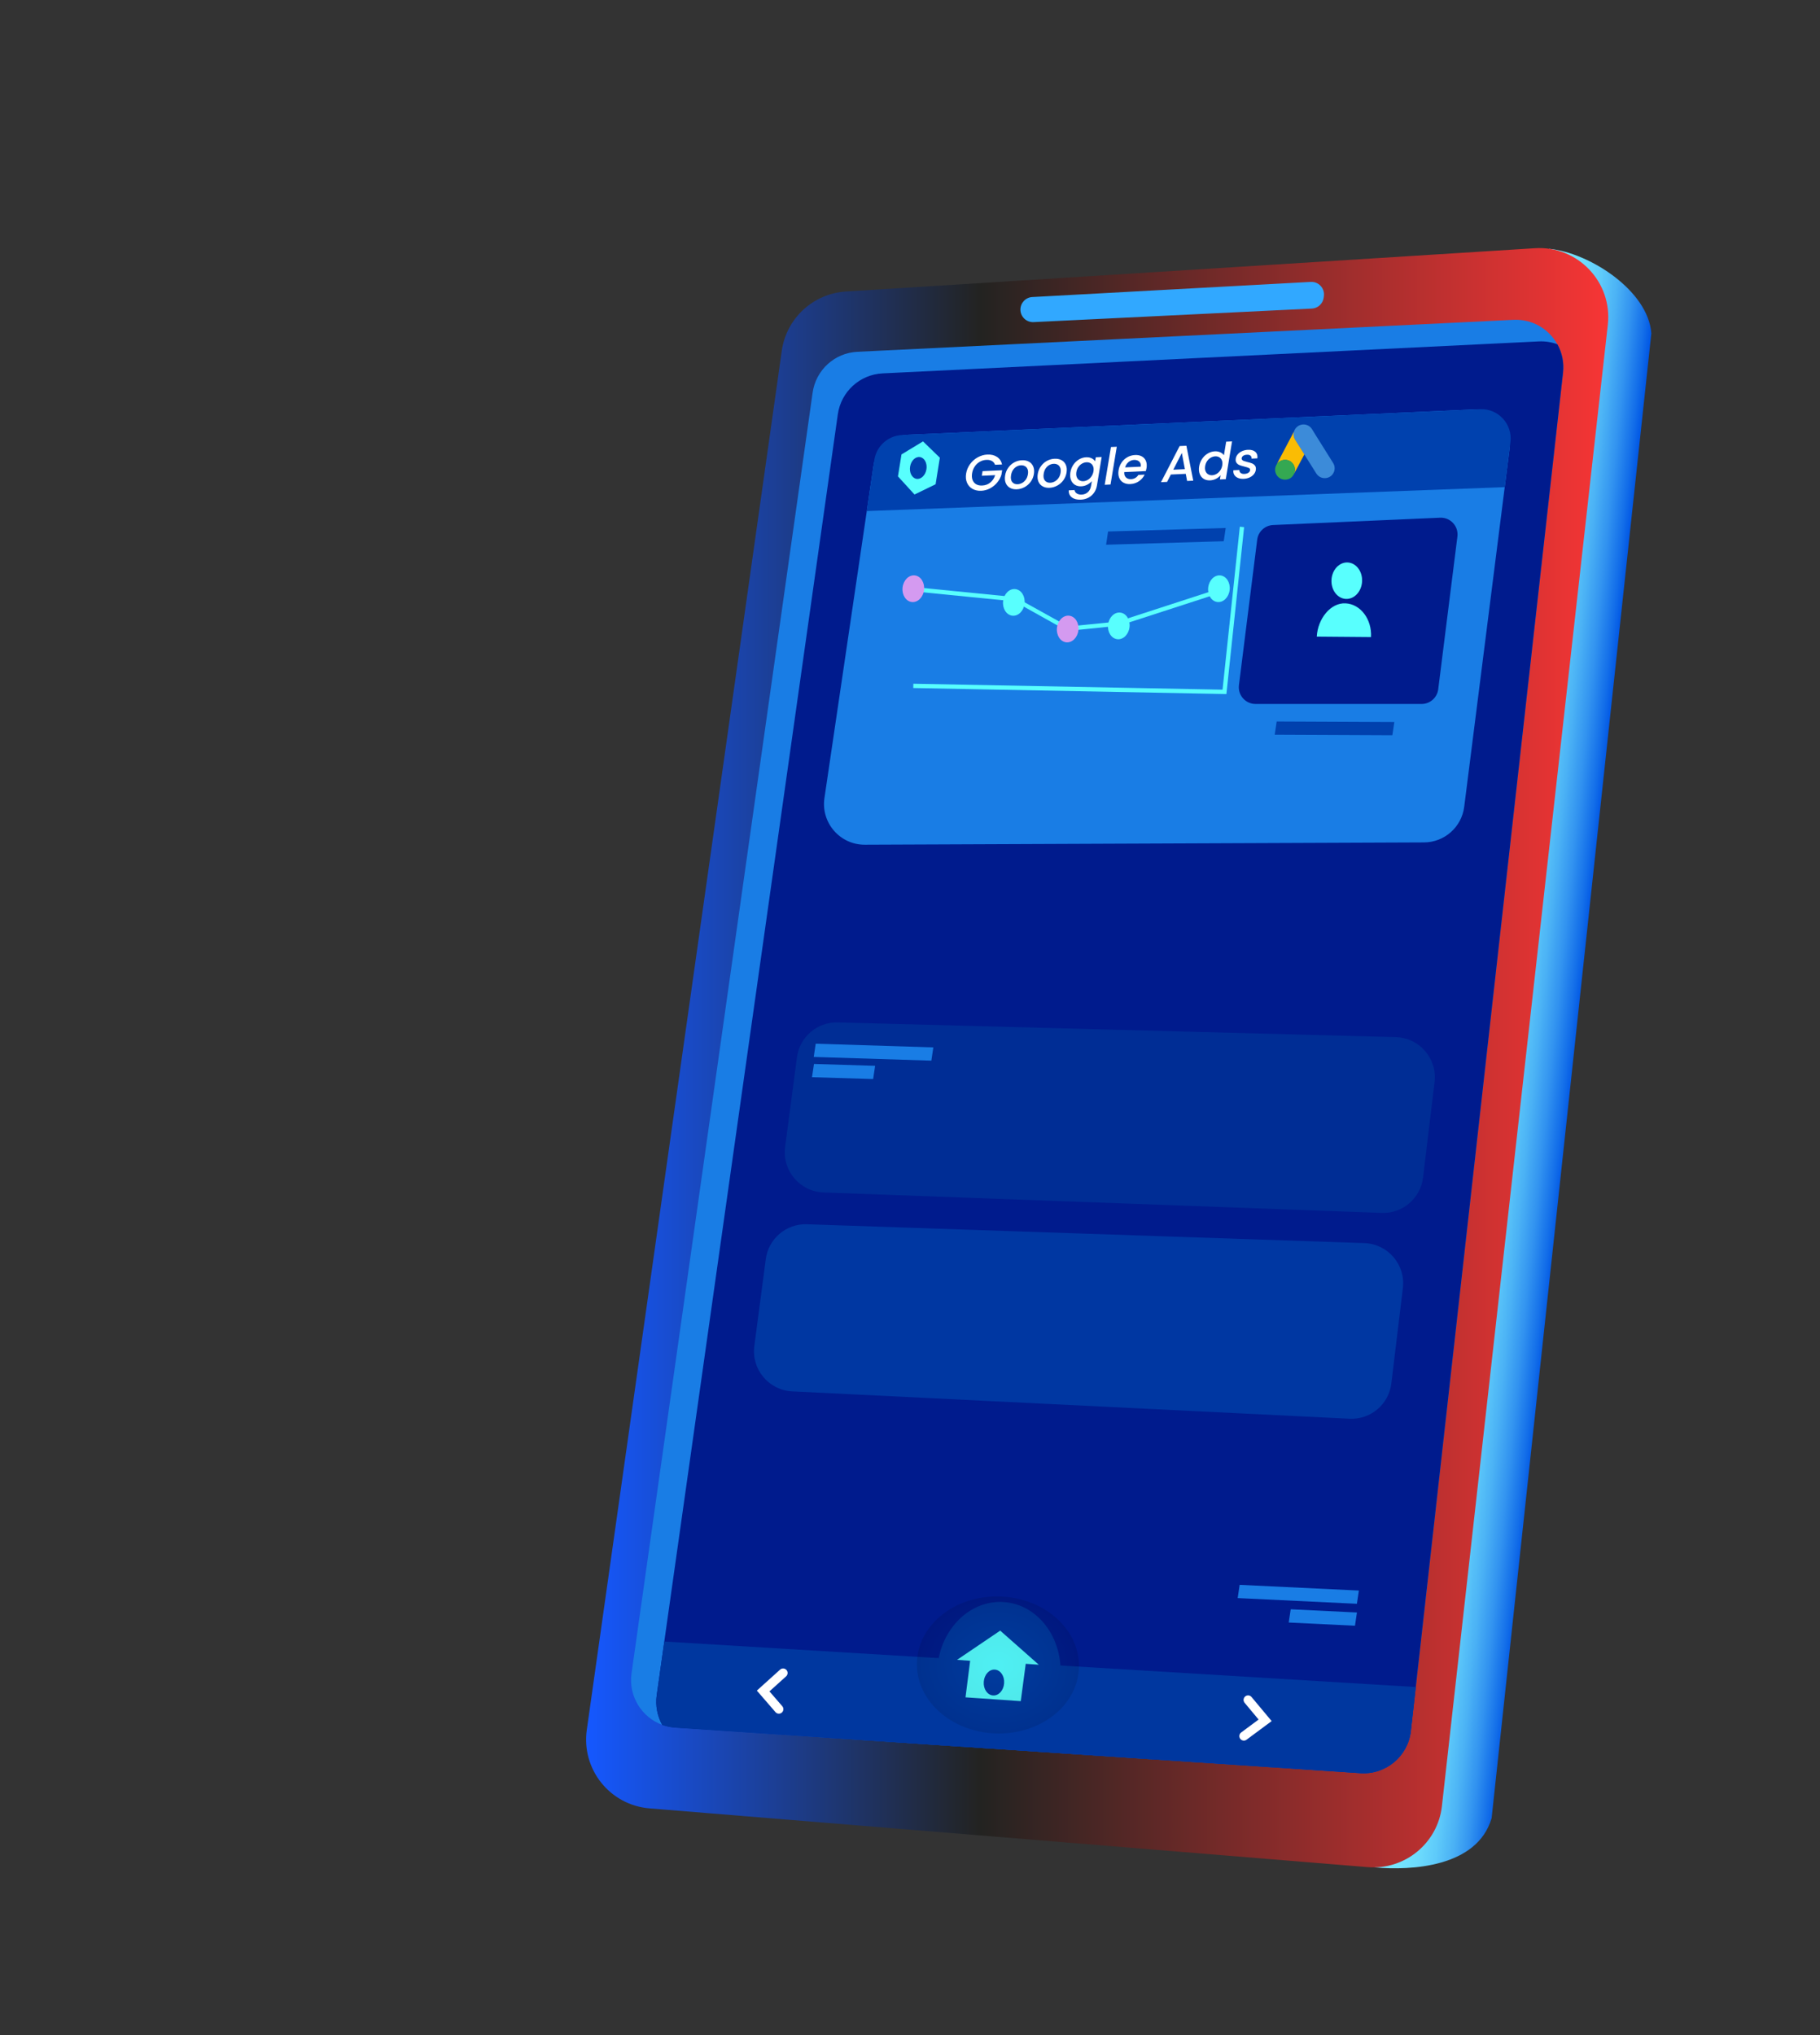 <?xml version="1.0" encoding="utf-8"?>
<!-- Generator: Adobe Illustrator 24.1.1, SVG Export Plug-In . SVG Version: 6.00 Build 0)  -->
<svg version="1.1" id="digital" xmlns="http://www.w3.org/2000/svg" xmlns:xlink="http://www.w3.org/1999/xlink" x="0px" y="0px"
	 viewBox="0 0 357.851 400" enable-background="new 0 0 357.851 400" xml:space="preserve">
<rect x="0" y="0" width="357.851" height="400" fill="#333333" stroke="none"/>
<g>
	<g>
		
			<linearGradient id="SVGID_1_" gradientUnits="userSpaceOnUse" x1="-903.038" y1="191.017" x2="-880.582" y2="193.377" gradientTransform="matrix(-1 0 0 -1 -593.56 401.276)">
			<stop  offset="0" style="stop-color:#0056E5"/>
			<stop  offset="0.071" style="stop-color:#136EE9"/>
			<stop  offset="0.202" style="stop-color:#3293F0"/>
			<stop  offset="0.339" style="stop-color:#4BB2F5"/>
			<stop  offset="0.481" style="stop-color:#5ECAFA"/>
			<stop  offset="0.632" style="stop-color:#6CDBFD"/>
			<stop  offset="0.796" style="stop-color:#74E5FE"/>
			<stop  offset="1" style="stop-color:#77E8FF"/>
		</linearGradient>
		<path fill="url(#SVGID_1_)" d="M270.3,366.994c7.13,0.65,20.18-0.01,22.99-9.7l8.62-80.09l1.34-12.48l21.44-199.2
			c-0.61-8.43-12.21-15.88-20.09-16.63l-21.23,196.87l-5.41,50.17L270.3,366.994z"/>
		
			<linearGradient id="SVGID_2_" gradientUnits="userSpaceOnUse" x1="115.241" y1="193.403" x2="316.218" y2="193.403" gradientTransform="matrix(1 0 0 -1 0 401.276)">
			<stop  offset="0" style="stop-color:#1558FF"/>
			<stop  offset="0.386" style="stop-color:#232321"/>
			<stop  offset="1" style="stop-color:#F73535"/>
		</linearGradient>
		<path fill="url(#SVGID_2_)" d="M127.704,355.394l141.222,11.55c7.305,0.603,13.77-4.719,14.589-12.003L316.13,63.834
			c0.948-8.382-5.915-15.58-14.33-15.052l-135.501,8.512c-6.422,0.409-11.68,5.269-12.585,11.647l-0.948,6.713l-11.701,82.749
			l-10.71,75.67l-4.752,33.595l-10.225,72.297C114.279,347.701,119.925,354.758,127.704,355.394z"/>
		<path fill="#197DE5" d="M130.204,338.984c0.819,0.302,1.692,0.485,2.607,0.549l134.682,8.943c4.989,0.334,9.363-3.319,9.913-8.286
			l29.92-266.96c0.226-2.015-0.205-3.943-1.11-5.57h-0.011c-1.648-2.985-4.902-4.989-8.63-4.805l-128.993,6.282
			c-4.482,0.215-8.167,3.588-8.803,8.027l-35.61,251.726C123.545,333.36,126.185,337.508,130.204,338.984z"/>
		<path fill="#001B8D" d="M130.204,338.984c0.819,0.302,1.692,0.485,2.607,0.549l134.682,8.943c4.989,0.334,9.363-3.319,9.913-8.286
			l0.97-8.641l28.951-258.32c0.226-2.015-0.205-3.943-1.11-5.57h-0.011c-1.131-0.42-2.37-0.625-3.674-0.56l-128.993,6.282
			c-4.471,0.215-8.167,3.588-8.803,8.027l-34.123,241.199l-1.487,10.538C128.835,335.246,129.255,337.271,130.204,338.984z"/>
	</g>
	<path fill="#31A8FF" d="M260.306,58.18l-0.04,0.313c-0.152,1.186-1.133,2.092-2.327,2.15l-54.715,2.662
		c-1.408,0.069-2.587-1.055-2.587-2.464l0,0c0-1.311,1.025-2.393,2.333-2.464l54.755-2.975
		C259.264,55.319,260.502,56.652,260.306,58.18z"/>
	<path fill="#197DE5" d="M296.783,88.472l-8.889,70.092c-0.506,3.985-3.888,6.978-7.905,6.995l-109.938,0.453
		c-4.898,0.02-8.664-4.325-7.949-9.17l9.647-65.338c0.497-3.363,3.308-5.902,6.705-6.054l110.97-4.961
		C293.822,80.291,297.336,84.105,296.783,88.472z"/>
	<path fill="#002D95" d="M282.068,212.661L279.8,231.43c-0.492,4.074-4.024,7.09-8.124,6.94l-109.771-4.023
		c-4.65-0.17-8.144-4.306-7.536-8.919l2.327-17.638c0.528-4.005,3.995-6.964,8.032-6.857l109.713,2.892
		C279.09,203.947,282.626,208.043,282.068,212.661z"/>
	<path fill="#001B8D" d="M246.868,138.35h32.647c1.66,0,3.061-1.236,3.268-2.883l3.775-30.025c0.254-2.024-1.374-3.791-3.412-3.701
		l-32.83,1.442c-1.604,0.071-2.923,1.287-3.123,2.88l-3.592,28.583C243.353,136.612,244.886,138.35,246.868,138.35z"/>
	<path fill="#0037A2" d="M275.834,253.141l-2.265,18.743c-0.497,4.111-4.086,7.139-8.222,6.936l-109.592-5.378
		c-4.609-0.226-8.041-4.34-7.438-8.915l2.252-17.071c0.531-4.027,4.032-6.993,8.091-6.856l109.605,3.706
		C272.891,244.463,276.39,248.547,275.834,253.141z"/>
	<path fill="#0041AE" d="M295.861,95.736l-125.432,4.704l1.481-10.03c0.403-2.729,2.684-4.789,5.44-4.912l113.663-5.081
		c3.568-0.16,6.419,2.934,5.97,6.477L295.861,95.736z"/>
	<path fill="#58FFFE" d="M176.559,93.624l3.252,3.563l4.147-2.015l0.835-5.22l-3.308-3.205l-4.235,2.563L176.559,93.624z
		 M178.944,91.709c0.19-1.18,1.063-2.025,1.949-1.88c0.887,0.142,1.452,1.214,1.263,2.394c-0.19,1.183-1.063,2.025-1.949,1.884
		C179.32,93.965,178.755,92.892,178.944,91.709z"/>
	<path fill="#00379F" d="M130.204,338.984c0.819,0.302,1.692,0.485,2.607,0.549l134.682,8.943c4.989,0.334,9.363-3.319,9.913-8.286
		l0.97-8.641l-147.762-8.943l-1.487,10.538C128.835,335.246,129.255,337.271,130.204,338.984z"/>
	<path fill="#00379F" d="M184.313,327.757c-0.575,7.629,4.37,14.222,11.046,14.725c6.676,0.504,12.554-5.273,13.13-12.902
		c0.575-7.629-4.37-14.222-11.046-14.725C190.766,314.352,184.888,320.128,184.313,327.757z"/>
	<path fill="#58FFFE" d="M190.75,326.394l-0.91,7.18l10.86,0.75l0.98-7.34l2.57,0.18l-7.59-6.7l-8.48,5.74L190.75,326.394z
		 M193.43,330.514c0.1-1.41,1.08-2.48,2.19-2.39c1.11,0.08,1.92,1.29,1.81,2.69c-0.1,1.41-1.09,2.48-2.19,2.39
		C194.13,333.124,193.32,331.914,193.43,330.514z"/>
	
		<radialGradient id="SVGID_3_" cx="-617.749" cy="15.276" r="16.803" gradientTransform="matrix(-0.948 -0.032 0.027 -0.801 -389.765 319.682)" gradientUnits="userSpaceOnUse">
		<stop  offset="0" style="stop-color:#02689B"/>
		<stop  offset="1" style="stop-color:#000000"/>
	</radialGradient>
	<path opacity="0.1" fill="url(#SVGID_3_)" enable-background="new    " d="M180.285,326.677
		c-0.251,7.432,6.676,13.699,15.473,13.996s16.132-5.487,16.383-12.919c0.251-7.432-6.676-13.699-15.473-13.996
		S180.536,319.245,180.285,326.677z"/>
	<g>
		<path fill="#FFFFFF" d="M153.144,336.785c0.206,0,0.412-0.071,0.58-0.216c0.37-0.321,0.411-0.881,0.09-1.251l-2.524-2.916
			l3.278-2.956c0.364-0.328,0.393-0.889,0.065-1.252c-0.328-0.364-0.888-0.395-1.252-0.064l-4.569,4.12l3.662,4.229
			C152.648,336.682,152.895,336.785,153.144,336.785z"/>
	</g>
	<g>
		<path fill="#FFFFFF" d="M244.57,342.077c0.184,0,0.369-0.057,0.528-0.175l4.934-3.659l-3.951-4.732
			c-0.313-0.376-0.873-0.427-1.249-0.112c-0.376,0.314-0.426,0.873-0.112,1.249l2.747,3.291l-3.425,2.54
			c-0.393,0.291-0.475,0.847-0.184,1.24C244.031,341.953,244.299,342.077,244.57,342.077z"/>
	</g>
	<g>
		<path fill="#58FFFE" d="M261.797,113.965c-0.104,1.978,1.159,3.652,2.821,3.74c1.662,0.087,3.094-1.446,3.197-3.424
			c0.104-1.978-1.159-3.652-2.821-3.74C263.332,110.455,261.901,111.987,261.797,113.965z"/>
		<path fill="#58FFFE" d="M264.572,118.573c2.946,0.155,5.185,3.123,5.001,6.629l-10.667-0.09
			C259.091,121.605,261.626,118.418,264.572,118.573z"/>
	</g>
	<g>
		<g>
			<polygon fill="#58FFFE" points="241.138,136.401 244.619,103.602 243.777,103.513 240.378,135.54 179.584,134.371 
				179.568,135.216 			"/>
		</g>
		<g>
			<polygon fill="#58FFFE" points="209.841,123.993 220.022,122.968 240.904,116.195 240.642,115.39 219.849,122.145 
				210.022,123.124 199.635,117.356 179.747,115.382 179.663,116.224 199.464,118.19 			"/>
		</g>
		<path fill="#58FFFE" d="M237.557,115.46c-0.163,1.444,0.649,2.721,1.814,2.853c1.165,0.132,2.243-0.932,2.406-2.375
			c0.163-1.444-0.649-2.721-1.814-2.853C238.798,112.952,237.721,114.016,237.557,115.46z"/>
		<path fill="#58FFFE" d="M217.869,122.767c-0.163,1.444,0.649,2.721,1.814,2.853c1.165,0.132,2.243-0.932,2.406-2.376
			c0.163-1.444-0.649-2.721-1.814-2.853C219.11,120.259,218.032,121.323,217.869,122.767z"/>
		<path fill="#D49AF0" d="M207.821,123.379c-0.163,1.444,0.649,2.721,1.814,2.853c1.166,0.132,2.243-0.932,2.406-2.376
			s-0.649-2.721-1.814-2.853C209.062,120.872,207.985,121.935,207.821,123.379z"/>
		<path fill="#58FFFE" d="M197.232,118.147c-0.163,1.444,0.649,2.721,1.814,2.853c1.166,0.132,2.243-0.932,2.406-2.375
			c0.163-1.444-0.649-2.721-1.815-2.853C198.473,115.64,197.396,116.704,197.232,118.147z"/>
		<path fill="#D49AF0" d="M177.466,115.46c-0.163,1.444,0.649,2.721,1.815,2.853c1.165,0.132,2.243-0.932,2.406-2.375
			c0.163-1.444-0.649-2.721-1.814-2.853C178.706,112.952,177.629,114.016,177.466,115.46z"/>
	</g>
	<polygon fill-rule="evenodd" clip-rule="evenodd" fill="#0041AE" points="217.482,107.055 240.611,106.367 241,103.764 
		217.871,104.453 	"/>
	<polygon fill-rule="evenodd" clip-rule="evenodd" fill="#0041AE" points="250.634,144.396 273.768,144.5 274.157,141.898 
		251.023,141.793 	"/>
	<polygon fill-rule="evenodd" clip-rule="evenodd" fill="#197DE5" points="159.997,207.719 183.123,208.447 183.512,205.844 
		160.386,205.116 	"/>
	<polygon fill-rule="evenodd" clip-rule="evenodd" fill="#197DE5" points="243.353,314.068 266.796,315.189 267.185,312.587 
		243.741,311.465 	"/>
	<polygon fill-rule="evenodd" clip-rule="evenodd" fill="#197DE5" points="253.391,318.871 266.417,319.503 266.805,316.901 
		253.78,316.268 	"/>
	<polygon fill-rule="evenodd" clip-rule="evenodd" fill="#197DE5" points="159.657,211.7 171.679,212.064 172.067,209.462 
		160.046,209.097 	"/>
</g>
<g>
	<path fill="#3C8BD9" d="M254.415,84.836c0.101-0.303,0.248-0.581,0.47-0.811c0.89-0.936,2.426-0.766,3.097,0.342
		c0.504,0.842,1.036,1.66,1.553,2.492c0.865,1.381,1.74,2.758,2.595,4.143c0.718,1.158,0.044,2.681-1.287,2.934
		c-0.817,0.153-1.598-0.193-2.052-0.915c-0.759-1.215-1.521-2.426-2.28-3.634c-0.014-0.028-0.034-0.05-0.054-0.075
		c-0.079-0.058-0.115-0.147-0.166-0.225c-0.335-0.543-0.683-1.083-1.019-1.622c-0.216-0.352-0.441-0.697-0.66-1.048
		c-0.195-0.314-0.295-0.66-0.299-1.026C254.32,85.199,254.338,85.009,254.415,84.836"/>
	<path fill="#FABC04" d="M254.415,84.836c-0.035,0.172-0.067,0.343-0.07,0.523c0.002,0.395,0.112,0.76,0.324,1.096
		c0.553,0.872,1.104,1.748,1.654,2.623c0.051,0.078,0.089,0.157,0.14,0.229c-0.264,0.502-0.528,0.997-0.798,1.498
		c-0.369,0.698-0.74,1.403-1.116,2.102c-0.019,0.001-0.023-0.009-0.03-0.021c-0.005-0.038,0.007-0.071,0.015-0.11
		c0.166-0.713-0.018-1.336-0.523-1.856c-0.311-0.313-0.693-0.485-1.128-0.529c-0.568-0.059-1.063,0.108-1.498,0.478
		c-0.078,0.064-0.126,0.156-0.22,0.208c-0.019,0.001-0.029-0.009-0.033-0.021c0.213-0.4,0.42-0.8,0.629-1.2
		c0.872-1.659,1.744-3.314,2.623-4.97C254.394,84.872,254.406,84.856,254.415,84.836"/>
	<path fill="#34A852" d="M251.153,91.073c0.087-0.084,0.167-0.17,0.26-0.251c1.111-0.948,2.859-0.359,3.163,1.066
		c0.074,0.341,0.054,0.673-0.039,1.007c-0.002,0.029-0.008,0.052-0.016,0.081c-0.039,0.079-0.074,0.16-0.12,0.236
		c-0.394,0.709-0.997,1.075-1.811,1.055c-0.933-0.032-1.687-0.701-1.851-1.62c-0.078-0.447-0.004-0.867,0.212-1.264
		c0.045-0.085,0.097-0.164,0.148-0.25C251.122,91.11,251.111,91.075,251.153,91.073"/>
	<path fill="#FABC04" d="M251.153,91.073c-0.019,0.02-0.017,0.052-0.049,0.06c-0.004-0.032,0.011-0.052,0.029-0.078L251.153,91.073"
		/>
	<path fill="#E1C025" d="M254.521,92.976c-0.02-0.031-0.002-0.058,0.016-0.081c0.003,0.003,0.013,0.012,0.02,0.019L254.521,92.976"
		/>
</g>
<g>
	<path fill="#FFFFFF" d="M195.646,91.342c-0.124-0.339-0.331-0.589-0.625-0.752c-0.293-0.162-0.648-0.233-1.072-0.214
		c-0.463,0.021-0.893,0.144-1.29,0.368c-0.396,0.225-0.729,0.532-0.997,0.923c-0.267,0.389-0.441,0.835-0.525,1.337
		c-0.083,0.501-0.054,0.939,0.086,1.314c0.142,0.375,0.377,0.658,0.703,0.849c0.329,0.191,0.725,0.275,1.188,0.254
		c0.623-0.029,1.159-0.226,1.605-0.592c0.447-0.366,0.764-0.849,0.95-1.447l-2.627,0.122l0.151-0.912l3.854-0.178l-0.148,0.892
		c-0.164,0.545-0.438,1.052-0.825,1.521c-0.388,0.469-0.854,0.852-1.398,1.145s-1.123,0.454-1.733,0.482
		c-0.657,0.03-1.232-0.093-1.726-0.372c-0.493-0.279-0.854-0.683-1.083-1.21c-0.229-0.526-0.286-1.13-0.174-1.813
		c0.113-0.682,0.374-1.301,0.782-1.857c0.408-0.558,0.911-1,1.509-1.329c0.597-0.329,1.222-0.509,1.872-0.539
		c0.745-0.035,1.378,0.116,1.897,0.454c0.52,0.339,0.854,0.836,1.007,1.492L195.646,91.342z"/>
	<path fill="#FFFFFF" d="M198.572,95.87c-0.384-0.218-0.66-0.537-0.831-0.957c-0.17-0.42-0.207-0.914-0.113-1.482
		c0.093-0.562,0.299-1.065,0.62-1.512c0.32-0.447,0.714-0.797,1.183-1.051s0.968-0.393,1.497-0.417s0.99,0.07,1.381,0.284
		c0.39,0.213,0.675,0.533,0.851,0.957c0.176,0.423,0.217,0.915,0.124,1.477s-0.304,1.065-0.629,1.512
		c-0.327,0.446-0.73,0.798-1.209,1.056c-0.479,0.259-0.983,0.399-1.514,0.424C199.408,96.185,198.955,96.089,198.572,95.87z
		 M200.962,94.919c0.28-0.151,0.525-0.372,0.733-0.66c0.208-0.29,0.345-0.634,0.411-1.035c0.066-0.402,0.046-0.738-0.063-1.008
		c-0.109-0.271-0.278-0.47-0.511-0.599c-0.231-0.128-0.495-0.186-0.791-0.172c-0.294,0.014-0.579,0.097-0.854,0.248
		c-0.274,0.152-0.509,0.371-0.702,0.655c-0.194,0.284-0.324,0.626-0.391,1.029c-0.099,0.595-0.022,1.048,0.229,1.358
		c0.251,0.31,0.609,0.455,1.072,0.433C200.392,95.154,200.68,95.071,200.962,94.919z"/>
	<path fill="#FFFFFF" d="M204.992,95.573c-0.383-0.218-0.66-0.536-0.83-0.957s-0.208-0.914-0.114-1.482
		c0.093-0.562,0.3-1.065,0.621-1.511c0.32-0.447,0.714-0.798,1.183-1.051c0.469-0.253,0.967-0.393,1.496-0.417
		c0.531-0.024,0.991,0.071,1.382,0.284c0.39,0.214,0.675,0.533,0.851,0.957c0.176,0.423,0.217,0.916,0.124,1.477
		s-0.304,1.065-0.63,1.512s-0.729,0.798-1.209,1.056c-0.479,0.259-0.982,0.399-1.513,0.424
		C205.829,95.889,205.376,95.792,204.992,95.573z M207.383,94.622c0.28-0.152,0.525-0.373,0.732-0.66
		c0.209-0.29,0.346-0.634,0.412-1.035c0.066-0.402,0.046-0.738-0.063-1.008c-0.109-0.27-0.279-0.47-0.511-0.599
		c-0.231-0.128-0.495-0.186-0.791-0.172c-0.294,0.014-0.579,0.097-0.854,0.248c-0.273,0.152-0.509,0.371-0.702,0.655
		c-0.194,0.284-0.324,0.626-0.391,1.028c-0.099,0.595-0.022,1.048,0.229,1.358c0.251,0.31,0.609,0.455,1.072,0.433
		C206.813,94.858,207.102,94.775,207.383,94.622z"/>
	<path fill="#FFFFFF" d="M214.647,90.072c0.305,0.155,0.529,0.355,0.676,0.601l0.133-0.803l1.156-0.054l-0.931,5.617
		c-0.084,0.508-0.267,0.965-0.547,1.374c-0.28,0.407-0.643,0.735-1.086,0.981c-0.444,0.246-0.947,0.382-1.512,0.408
		c-0.752,0.035-1.346-0.112-1.784-0.44c-0.438-0.328-0.642-0.792-0.609-1.39l1.138-0.053c0.04,0.283,0.188,0.507,0.443,0.671
		c0.256,0.164,0.582,0.237,0.978,0.218c0.463-0.021,0.86-0.179,1.191-0.473c0.332-0.294,0.543-0.709,0.632-1.243l0.153-0.923
		c-0.239,0.27-0.539,0.5-0.9,0.694c-0.361,0.192-0.754,0.298-1.176,0.318c-0.483,0.022-0.903-0.08-1.264-0.305
		c-0.357-0.227-0.616-0.553-0.775-0.98c-0.16-0.428-0.193-0.918-0.101-1.473c0.092-0.555,0.288-1.051,0.592-1.49
		c0.302-0.439,0.673-0.787,1.11-1.042c0.439-0.257,0.899-0.396,1.384-0.417C213.977,89.849,214.345,89.916,214.647,90.072z
		 M214.927,91.646c-0.111-0.273-0.282-0.477-0.513-0.613s-0.494-0.196-0.789-0.183s-0.582,0.098-0.861,0.254
		c-0.278,0.155-0.52,0.376-0.724,0.66c-0.203,0.285-0.337,0.617-0.399,0.999c-0.063,0.381-0.04,0.712,0.069,0.992
		c0.111,0.28,0.282,0.49,0.516,0.628c0.233,0.139,0.495,0.201,0.783,0.188c0.295-0.014,0.582-0.1,0.861-0.259
		s0.522-0.384,0.727-0.675c0.205-0.292,0.339-0.628,0.402-1.009C215.063,92.247,215.038,91.92,214.927,91.646z"/>
	<path fill="#FFFFFF" d="M219.584,87.798l-1.23,7.422l-1.146,0.053l1.23-7.422L219.584,87.798z"/>
	<path fill="#FFFFFF" d="M225.293,92.58l-4.237,0.196c-0.04,0.44,0.066,0.787,0.317,1.041c0.25,0.254,0.592,0.37,1.02,0.35
		c0.617-0.028,1.097-0.305,1.438-0.832l1.236-0.058c-0.251,0.516-0.623,0.946-1.117,1.292c-0.492,0.343-1.065,0.532-1.716,0.562
		c-0.53,0.025-0.985-0.072-1.364-0.291c-0.381-0.218-0.654-0.537-0.82-0.958c-0.167-0.42-0.203-0.914-0.109-1.482
		s0.292-1.074,0.597-1.516c0.302-0.441,0.682-0.79,1.141-1.043c0.458-0.253,0.96-0.392,1.503-0.417
		c0.523-0.024,0.97,0.068,1.343,0.276c0.37,0.208,0.637,0.512,0.797,0.913c0.159,0.402,0.195,0.869,0.106,1.404
		C225.392,92.225,225.347,92.412,225.293,92.58z M224.287,91.712c0.063-0.422-0.031-0.753-0.283-0.993
		c-0.254-0.241-0.599-0.35-1.035-0.33c-0.396,0.019-0.755,0.159-1.079,0.423c-0.322,0.263-0.547,0.611-0.671,1.042L224.287,91.712z"
		/>
	<path fill="#FFFFFF" d="M233.143,93.124l-2.929,0.135l-0.74,1.447l-1.196,0.055l3.663-7.096l1.328-0.062l1.349,6.865l-1.208,0.056
		L233.143,93.124z M232.975,92.206l-0.6-3.188l-1.686,3.293L232.975,92.206z"/>
	<path fill="#FFFFFF" d="M236.376,90.158c0.302-0.439,0.673-0.787,1.11-1.042c0.439-0.257,0.902-0.396,1.393-0.418
		c0.363-0.017,0.707,0.046,1.033,0.186c0.326,0.141,0.571,0.337,0.737,0.588l0.442-2.668l1.157-0.054l-1.23,7.422l-1.157,0.054
		L240,93.394c-0.233,0.276-0.529,0.509-0.891,0.698c-0.36,0.188-0.757,0.293-1.186,0.313c-0.483,0.022-0.903-0.08-1.264-0.305
		c-0.357-0.227-0.616-0.553-0.775-0.98c-0.159-0.428-0.192-0.918-0.1-1.473C235.877,91.093,236.073,90.596,236.376,90.158z
		 M240.248,90.476c-0.111-0.273-0.281-0.477-0.512-0.613c-0.232-0.136-0.495-0.196-0.789-0.183
		c-0.296,0.014-0.583,0.098-0.861,0.254c-0.279,0.155-0.521,0.376-0.725,0.659c-0.203,0.286-0.336,0.618-0.398,1
		c-0.063,0.381-0.041,0.712,0.068,0.992c0.111,0.28,0.282,0.49,0.517,0.628c0.232,0.139,0.494,0.201,0.783,0.188
		c0.294-0.014,0.581-0.1,0.861-0.259c0.279-0.159,0.521-0.384,0.726-0.675s0.34-0.628,0.402-1.009
		C240.384,91.077,240.359,90.75,240.248,90.476z"/>
	<path fill="#FFFFFF" d="M243.393,93.919c-0.319-0.141-0.557-0.343-0.714-0.604c-0.156-0.261-0.214-0.559-0.172-0.892l1.188-0.055
		c-0.02,0.234,0.061,0.424,0.239,0.572c0.179,0.146,0.423,0.213,0.731,0.199c0.322-0.015,0.582-0.088,0.78-0.219
		c0.198-0.132,0.314-0.294,0.347-0.489c0.034-0.208-0.04-0.357-0.222-0.448c-0.182-0.092-0.476-0.187-0.886-0.287
		c-0.398-0.095-0.718-0.19-0.961-0.285c-0.245-0.094-0.444-0.248-0.599-0.46c-0.155-0.212-0.202-0.499-0.143-0.86
		c0.049-0.294,0.181-0.566,0.396-0.818c0.215-0.252,0.496-0.456,0.846-0.611c0.349-0.156,0.734-0.244,1.156-0.263
		c0.631-0.029,1.113,0.106,1.446,0.406c0.334,0.3,0.468,0.723,0.404,1.271l-1.147,0.053c0.021-0.247-0.047-0.439-0.204-0.578
		c-0.157-0.139-0.39-0.201-0.698-0.187c-0.302,0.014-0.544,0.082-0.723,0.202c-0.18,0.122-0.285,0.276-0.315,0.462
		c-0.024,0.147,0.009,0.269,0.1,0.364c0.091,0.095,0.207,0.168,0.353,0.218c0.145,0.05,0.361,0.111,0.649,0.185
		c0.384,0.088,0.696,0.181,0.937,0.279c0.239,0.099,0.436,0.251,0.589,0.457c0.152,0.205,0.202,0.485,0.149,0.839
		c-0.052,0.313-0.184,0.599-0.399,0.854c-0.216,0.256-0.495,0.461-0.837,0.616s-0.729,0.243-1.157,0.263
		C244.09,94.121,243.713,94.06,243.393,93.919z"/>
</g>
</svg>
